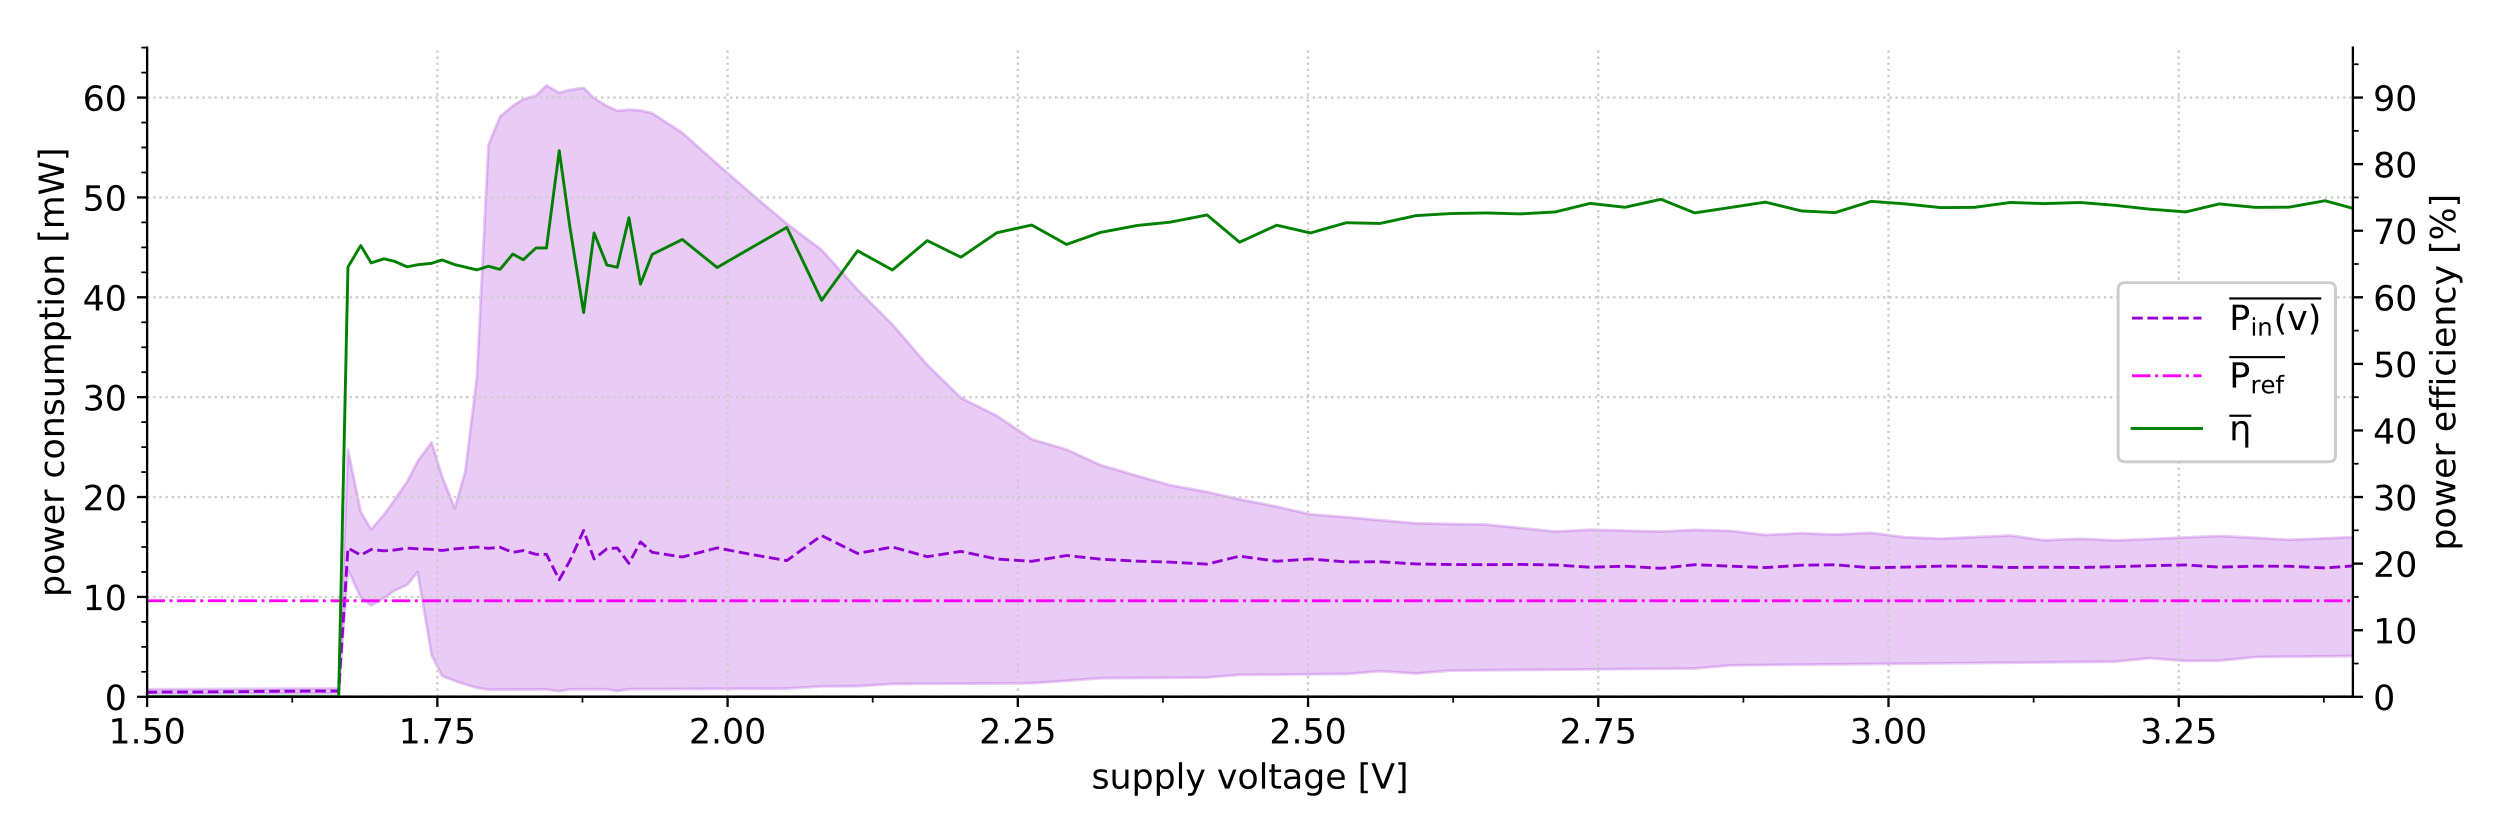 <?xml version="1.0" encoding="utf-8" standalone="no"?>
<!DOCTYPE svg PUBLIC "-//W3C//DTD SVG 1.1//EN"
  "http://www.w3.org/Graphics/SVG/1.1/DTD/svg11.dtd">
<!-- Created with matplotlib (https://matplotlib.org/) -->
<svg height="288pt" version="1.1" viewBox="0 0 864 288" width="864pt" xmlns="http://www.w3.org/2000/svg" xmlns:xlink="http://www.w3.org/1999/xlink">
 <defs>
  <style type="text/css">
*{stroke-linecap:butt;stroke-linejoin:round;}
  </style>
 </defs>
 <g id="figure_1">
  <g id="patch_1">
   <path d="M 0 288 
L 864 288 
L 864 0 
L 0 0 
z
" style="fill:#ffffff;"/>
  </g>
  <g id="axes_1">
   <g id="patch_2">
    <path d="M 50.844 240.812 
L 813.156 240.812 
L 813.156 16.46 
L 50.844 16.46 
z
" style="fill:#ffffff;"/>
   </g>
   <g id="PolyCollection_1">
    <defs>
     <path d="M 40.011 -49.728 
L 40.011 -48.206 
L 44.825 -48.213 
L 48.436 -48.22 
L 52.85 -48.226 
L 56.461 -48.233 
L 60.874 -48.24 
L 64.485 -47.716 
L 68.899 -48.254 
L 72.509 -48.261 
L 76.923 -48.268 
L 80.534 -48.275 
L 84.947 -48.282 
L 88.558 -48.289 
L 92.972 -48.295 
L 96.582 -48.302 
L 100.996 -48.309 
L 104.607 -48.316 
L 109.02 -48.323 
L 112.631 -48.33 
L 117.045 -48.337 
L 120.254 -91.074 
L 124.668 -81.482 
L 128.279 -78.742 
L 132.692 -81.299 
L 136.303 -83.847 
L 140.716 -85.866 
L 144.327 -90.256 
L 149.142 -61.643 
L 152.753 -54.453 
L 157.166 -52.669 
L 160.777 -51.474 
L 164.789 -50.266 
L 168.802 -49.666 
L 172.814 -49.68 
L 177.227 -49.693 
L 180.838 -49.707 
L 185.251 -49.721 
L 188.862 -49.735 
L 193.276 -49.11 
L 196.887 -49.762 
L 201.701 -49.776 
L 205.312 -49.79 
L 209.726 -49.804 
L 213.337 -49.162 
L 217.349 -49.831 
L 221.361 -49.845 
L 225.373 -49.859 
L 235.805 -49.894 
L 247.841 -49.935 
L 259.878 -49.976 
L 271.914 -50.018 
L 283.951 -50.777 
L 296.389 -50.832 
L 308.425 -51.623 
L 320.462 -51.685 
L 332.097 -51.747 
L 344.535 -51.809 
L 356.571 -51.871 
L 368.608 -52.724 
L 380.243 -53.597 
L 393.082 -53.683 
L 404.316 -53.763 
L 417.155 -53.849 
L 428.389 -54.771 
L 441.228 -54.871 
L 452.863 -54.96 
L 465.301 -55.057 
L 476.936 -56.03 
L 489.374 -55.243 
L 501.009 -56.238 
L 513.447 -56.345 
L 525.484 -56.448 
L 537.52 -56.552 
L 549.557 -56.655 
L 561.593 -56.759 
L 574.031 -56.866 
L 585.666 -56.966 
L 598.104 -58.06 
L 610.14 -58.174 
L 622.578 -58.295 
L 634.213 -58.402 
L 646.651 -58.522 
L 658.286 -58.629 
L 670.724 -58.75 
L 682.359 -58.857 
L 694.797 -58.978 
L 706.433 -59.085 
L 718.87 -59.206 
L 730.907 -59.316 
L 742.943 -60.545 
L 755.381 -59.551 
L 767.016 -59.661 
L 779.454 -60.921 
L 791.089 -61.042 
L 803.527 -61.17 
L 815.564 -61.294 
L 815.564 -102.44 
L 815.564 -102.44 
L 803.527 -101.954 
L 791.089 -101.453 
L 779.454 -102.126 
L 767.016 -102.748 
L 755.381 -102.254 
L 742.943 -101.733 
L 730.907 -101.225 
L 718.87 -101.809 
L 706.433 -101.274 
L 694.797 -102.917 
L 682.359 -102.361 
L 670.724 -101.84 
L 658.286 -102.323 
L 646.651 -103.855 
L 634.213 -103.265 
L 622.578 -103.724 
L 610.14 -103.124 
L 598.104 -104.522 
L 585.666 -104.881 
L 574.031 -104.29 
L 561.593 -104.615 
L 549.557 -104.939 
L 537.52 -104.308 
L 525.484 -105.53 
L 513.447 -106.706 
L 501.009 -106.917 
L 489.374 -107.152 
L 476.936 -108.204 
L 465.301 -109.261 
L 452.863 -110.231 
L 441.228 -112.912 
L 428.389 -115.432 
L 417.155 -117.979 
L 404.316 -120.33 
L 393.082 -123.529 
L 380.243 -127.299 
L 368.608 -132.628 
L 356.571 -136.193 
L 344.535 -144.256 
L 332.097 -150.507 
L 320.462 -161.89 
L 308.425 -175.831 
L 296.389 -187.881 
L 283.951 -201.618 
L 271.914 -210.716 
L 259.878 -220.881 
L 247.841 -231.36 
L 235.805 -242.122 
L 225.373 -248.887 
L 221.361 -249.836 
L 217.349 -250.109 
L 213.337 -249.705 
L 209.726 -251.366 
L 205.312 -254.085 
L 201.701 -257.63 
L 196.887 -256.926 
L 193.276 -255.915 
L 188.862 -258.496 
L 185.251 -254.931 
L 180.838 -253.685 
L 177.227 -251.414 
L 172.814 -247.686 
L 168.802 -237.904 
L 164.789 -157.41 
L 160.777 -124.952 
L 157.166 -112.374 
L 152.753 -123.467 
L 149.142 -135.123 
L 144.327 -128.538 
L 140.716 -121.569 
L 136.303 -115.184 
L 132.692 -110.12 
L 128.279 -105.039 
L 124.668 -111.125 
L 120.254 -132.649 
L 117.045 -50.059 
L 112.631 -50.042 
L 109.02 -50.025 
L 104.607 -50.007 
L 100.996 -49.99 
L 96.582 -49.973 
L 92.972 -49.956 
L 88.558 -49.938 
L 84.947 -49.921 
L 80.534 -49.904 
L 76.923 -49.887 
L 72.509 -49.869 
L 68.899 -49.852 
L 64.485 -49.835 
L 60.874 -49.818 
L 56.461 -49.8 
L 52.85 -49.783 
L 48.436 -49.766 
L 44.825 -49.749 
L 40.011 -49.728 
z
" id="mdd82a8163e" style="stroke:#9400d3;stroke-opacity:0.2;"/>
    </defs>
    <g clip-path="url(#pecfce097a6)">
     <use style="fill:#9400d3;fill-opacity:0.2;stroke:#9400d3;stroke-opacity:0.2;" x="0" xlink:href="#mdd82a8163e" y="288"/>
    </g>
   </g>
   <g id="matplotlib.axis_1">
    <g id="xtick_1">
     <g id="line2d_1">
      <path clip-path="url(#pecfce097a6)" d="M 50.844 240.812 
L 50.844 16.46 
" style="fill:none;stroke:#cccccc;stroke-dasharray:0.8,1.32;stroke-dashoffset:0;stroke-width:0.8;"/>
     </g>
     <g id="line2d_2">
      <defs>
       <path d="M 0 0 
L 0 3.5 
" id="mc15820442b" style="stroke:#000000;stroke-width:0.8;"/>
      </defs>
      <g>
       <use style="stroke:#000000;stroke-width:0.8;" x="50.844" xlink:href="#mc15820442b" y="240.812"/>
      </g>
     </g>
     <g id="text_1">
      <!-- 1.50 -->
      <defs>
       <path d="M 12.406 8.297 
L 28.516 8.297 
L 28.516 63.922 
L 10.984 60.406 
L 10.984 69.391 
L 28.422 72.906 
L 38.281 72.906 
L 38.281 8.297 
L 54.391 8.297 
L 54.391 0 
L 12.406 0 
z
" id="DejaVuSans-49"/>
       <path d="M 10.688 12.406 
L 21 12.406 
L 21 0 
L 10.688 0 
z
" id="DejaVuSans-46"/>
       <path d="M 10.797 72.906 
L 49.516 72.906 
L 49.516 64.594 
L 19.828 64.594 
L 19.828 46.734 
Q 21.969 47.469 24.109 47.828 
Q 26.266 48.188 28.422 48.188 
Q 40.625 48.188 47.75 41.5 
Q 54.891 34.812 54.891 23.391 
Q 54.891 11.625 47.562 5.094 
Q 40.234 -1.422 26.906 -1.422 
Q 22.312 -1.422 17.547 -0.641 
Q 12.797 0.141 7.719 1.703 
L 7.719 11.625 
Q 12.109 9.234 16.797 8.062 
Q 21.484 6.891 26.703 6.891 
Q 35.156 6.891 40.078 11.328 
Q 45.016 15.766 45.016 23.391 
Q 45.016 31 40.078 35.438 
Q 35.156 39.891 26.703 39.891 
Q 22.75 39.891 18.812 39.016 
Q 14.891 38.141 10.797 36.281 
z
" id="DejaVuSans-53"/>
       <path d="M 31.781 66.406 
Q 24.172 66.406 20.328 58.906 
Q 16.5 51.422 16.5 36.375 
Q 16.5 21.391 20.328 13.891 
Q 24.172 6.391 31.781 6.391 
Q 39.453 6.391 43.281 13.891 
Q 47.125 21.391 47.125 36.375 
Q 47.125 51.422 43.281 58.906 
Q 39.453 66.406 31.781 66.406 
z
M 31.781 74.219 
Q 44.047 74.219 50.516 64.516 
Q 56.984 54.828 56.984 36.375 
Q 56.984 17.969 50.516 8.266 
Q 44.047 -1.422 31.781 -1.422 
Q 19.531 -1.422 13.062 8.266 
Q 6.594 17.969 6.594 36.375 
Q 6.594 54.828 13.062 64.516 
Q 19.531 74.219 31.781 74.219 
z
" id="DejaVuSans-48"/>
      </defs>
      <g transform="translate(37.484 256.931)scale(0.12 -0.12)">
       <use xlink:href="#DejaVuSans-49"/>
       <use x="63.623" xlink:href="#DejaVuSans-46"/>
       <use x="95.41" xlink:href="#DejaVuSans-53"/>
       <use x="159.033" xlink:href="#DejaVuSans-48"/>
      </g>
     </g>
    </g>
    <g id="xtick_2">
     <g id="line2d_3">
      <path clip-path="url(#pecfce097a6)" d="M 151.148 240.812 
L 151.148 16.46 
" style="fill:none;stroke:#cccccc;stroke-dasharray:0.8,1.32;stroke-dashoffset:0;stroke-width:0.8;"/>
     </g>
     <g id="line2d_4">
      <g>
       <use style="stroke:#000000;stroke-width:0.8;" x="151.148" xlink:href="#mc15820442b" y="240.812"/>
      </g>
     </g>
     <g id="text_2">
      <!-- 1.75 -->
      <defs>
       <path d="M 8.203 72.906 
L 55.078 72.906 
L 55.078 68.703 
L 28.609 0 
L 18.312 0 
L 43.219 64.594 
L 8.203 64.594 
z
" id="DejaVuSans-55"/>
      </defs>
      <g transform="translate(137.789 256.931)scale(0.12 -0.12)">
       <use xlink:href="#DejaVuSans-49"/>
       <use x="63.623" xlink:href="#DejaVuSans-46"/>
       <use x="95.41" xlink:href="#DejaVuSans-55"/>
       <use x="159.033" xlink:href="#DejaVuSans-53"/>
      </g>
     </g>
    </g>
    <g id="xtick_3">
     <g id="line2d_5">
      <path clip-path="url(#pecfce097a6)" d="M 251.452 240.812 
L 251.452 16.46 
" style="fill:none;stroke:#cccccc;stroke-dasharray:0.8,1.32;stroke-dashoffset:0;stroke-width:0.8;"/>
     </g>
     <g id="line2d_6">
      <g>
       <use style="stroke:#000000;stroke-width:0.8;" x="251.452" xlink:href="#mc15820442b" y="240.812"/>
      </g>
     </g>
     <g id="text_3">
      <!-- 2.00 -->
      <defs>
       <path d="M 19.188 8.297 
L 53.609 8.297 
L 53.609 0 
L 7.328 0 
L 7.328 8.297 
Q 12.938 14.109 22.625 23.891 
Q 32.328 33.688 34.812 36.531 
Q 39.547 41.844 41.422 45.531 
Q 43.312 49.219 43.312 52.781 
Q 43.312 58.594 39.234 62.25 
Q 35.156 65.922 28.609 65.922 
Q 23.969 65.922 18.812 64.312 
Q 13.672 62.703 7.812 59.422 
L 7.812 69.391 
Q 13.766 71.781 18.938 73 
Q 24.125 74.219 28.422 74.219 
Q 39.75 74.219 46.484 68.547 
Q 53.219 62.891 53.219 53.422 
Q 53.219 48.922 51.531 44.891 
Q 49.859 40.875 45.406 35.406 
Q 44.188 33.984 37.641 27.219 
Q 31.109 20.453 19.188 8.297 
z
" id="DejaVuSans-50"/>
      </defs>
      <g transform="translate(238.093 256.931)scale(0.12 -0.12)">
       <use xlink:href="#DejaVuSans-50"/>
       <use x="63.623" xlink:href="#DejaVuSans-46"/>
       <use x="95.41" xlink:href="#DejaVuSans-48"/>
       <use x="159.033" xlink:href="#DejaVuSans-48"/>
      </g>
     </g>
    </g>
    <g id="xtick_4">
     <g id="line2d_7">
      <path clip-path="url(#pecfce097a6)" d="M 351.757 240.812 
L 351.757 16.46 
" style="fill:none;stroke:#cccccc;stroke-dasharray:0.8,1.32;stroke-dashoffset:0;stroke-width:0.8;"/>
     </g>
     <g id="line2d_8">
      <g>
       <use style="stroke:#000000;stroke-width:0.8;" x="351.757" xlink:href="#mc15820442b" y="240.812"/>
      </g>
     </g>
     <g id="text_4">
      <!-- 2.25 -->
      <g transform="translate(338.397 256.931)scale(0.12 -0.12)">
       <use xlink:href="#DejaVuSans-50"/>
       <use x="63.623" xlink:href="#DejaVuSans-46"/>
       <use x="95.41" xlink:href="#DejaVuSans-50"/>
       <use x="159.033" xlink:href="#DejaVuSans-53"/>
      </g>
     </g>
    </g>
    <g id="xtick_5">
     <g id="line2d_9">
      <path clip-path="url(#pecfce097a6)" d="M 452.061 240.812 
L 452.061 16.46 
" style="fill:none;stroke:#cccccc;stroke-dasharray:0.8,1.32;stroke-dashoffset:0;stroke-width:0.8;"/>
     </g>
     <g id="line2d_10">
      <g>
       <use style="stroke:#000000;stroke-width:0.8;" x="452.061" xlink:href="#mc15820442b" y="240.812"/>
      </g>
     </g>
     <g id="text_5">
      <!-- 2.50 -->
      <g transform="translate(438.701 256.931)scale(0.12 -0.12)">
       <use xlink:href="#DejaVuSans-50"/>
       <use x="63.623" xlink:href="#DejaVuSans-46"/>
       <use x="95.41" xlink:href="#DejaVuSans-53"/>
       <use x="159.033" xlink:href="#DejaVuSans-48"/>
      </g>
     </g>
    </g>
    <g id="xtick_6">
     <g id="line2d_11">
      <path clip-path="url(#pecfce097a6)" d="M 552.365 240.812 
L 552.365 16.46 
" style="fill:none;stroke:#cccccc;stroke-dasharray:0.8,1.32;stroke-dashoffset:0;stroke-width:0.8;"/>
     </g>
     <g id="line2d_12">
      <g>
       <use style="stroke:#000000;stroke-width:0.8;" x="552.365" xlink:href="#mc15820442b" y="240.812"/>
      </g>
     </g>
     <g id="text_6">
      <!-- 2.75 -->
      <g transform="translate(539.006 256.931)scale(0.12 -0.12)">
       <use xlink:href="#DejaVuSans-50"/>
       <use x="63.623" xlink:href="#DejaVuSans-46"/>
       <use x="95.41" xlink:href="#DejaVuSans-55"/>
       <use x="159.033" xlink:href="#DejaVuSans-53"/>
      </g>
     </g>
    </g>
    <g id="xtick_7">
     <g id="line2d_13">
      <path clip-path="url(#pecfce097a6)" d="M 652.669 240.812 
L 652.669 16.46 
" style="fill:none;stroke:#cccccc;stroke-dasharray:0.8,1.32;stroke-dashoffset:0;stroke-width:0.8;"/>
     </g>
     <g id="line2d_14">
      <g>
       <use style="stroke:#000000;stroke-width:0.8;" x="652.669" xlink:href="#mc15820442b" y="240.812"/>
      </g>
     </g>
     <g id="text_7">
      <!-- 3.00 -->
      <defs>
       <path d="M 40.578 39.312 
Q 47.656 37.797 51.625 33 
Q 55.609 28.219 55.609 21.188 
Q 55.609 10.406 48.188 4.484 
Q 40.766 -1.422 27.094 -1.422 
Q 22.516 -1.422 17.656 -0.516 
Q 12.797 0.391 7.625 2.203 
L 7.625 11.719 
Q 11.719 9.328 16.594 8.109 
Q 21.484 6.891 26.812 6.891 
Q 36.078 6.891 40.938 10.547 
Q 45.797 14.203 45.797 21.188 
Q 45.797 27.641 41.281 31.266 
Q 36.766 34.906 28.719 34.906 
L 20.219 34.906 
L 20.219 43.016 
L 29.109 43.016 
Q 36.375 43.016 40.234 45.922 
Q 44.094 48.828 44.094 54.297 
Q 44.094 59.906 40.109 62.906 
Q 36.141 65.922 28.719 65.922 
Q 24.656 65.922 20.016 65.031 
Q 15.375 64.156 9.812 62.312 
L 9.812 71.094 
Q 15.438 72.656 20.344 73.438 
Q 25.25 74.219 29.594 74.219 
Q 40.828 74.219 47.359 69.109 
Q 53.906 64.016 53.906 55.328 
Q 53.906 49.266 50.438 45.094 
Q 46.969 40.922 40.578 39.312 
z
" id="DejaVuSans-51"/>
      </defs>
      <g transform="translate(639.31 256.931)scale(0.12 -0.12)">
       <use xlink:href="#DejaVuSans-51"/>
       <use x="63.623" xlink:href="#DejaVuSans-46"/>
       <use x="95.41" xlink:href="#DejaVuSans-48"/>
       <use x="159.033" xlink:href="#DejaVuSans-48"/>
      </g>
     </g>
    </g>
    <g id="xtick_8">
     <g id="line2d_15">
      <path clip-path="url(#pecfce097a6)" d="M 752.974 240.812 
L 752.974 16.46 
" style="fill:none;stroke:#cccccc;stroke-dasharray:0.8,1.32;stroke-dashoffset:0;stroke-width:0.8;"/>
     </g>
     <g id="line2d_16">
      <g>
       <use style="stroke:#000000;stroke-width:0.8;" x="752.974" xlink:href="#mc15820442b" y="240.812"/>
      </g>
     </g>
     <g id="text_8">
      <!-- 3.25 -->
      <g transform="translate(739.614 256.931)scale(0.12 -0.12)">
       <use xlink:href="#DejaVuSans-51"/>
       <use x="63.623" xlink:href="#DejaVuSans-46"/>
       <use x="95.41" xlink:href="#DejaVuSans-50"/>
       <use x="159.033" xlink:href="#DejaVuSans-53"/>
      </g>
     </g>
    </g>
    <g id="xtick_9">
     <g id="line2d_17">
      <defs>
       <path d="M 0 0 
L 0 2 
" id="m87c190b9ab" style="stroke:#000000;stroke-width:0.6;"/>
      </defs>
      <g>
       <use style="stroke:#000000;stroke-width:0.6;" x="100.996" xlink:href="#m87c190b9ab" y="240.812"/>
      </g>
     </g>
    </g>
    <g id="xtick_10">
     <g id="line2d_18">
      <g>
       <use style="stroke:#000000;stroke-width:0.6;" x="201.3" xlink:href="#m87c190b9ab" y="240.812"/>
      </g>
     </g>
    </g>
    <g id="xtick_11">
     <g id="line2d_19">
      <g>
       <use style="stroke:#000000;stroke-width:0.6;" x="301.604" xlink:href="#m87c190b9ab" y="240.812"/>
      </g>
     </g>
    </g>
    <g id="xtick_12">
     <g id="line2d_20">
      <g>
       <use style="stroke:#000000;stroke-width:0.6;" x="401.909" xlink:href="#m87c190b9ab" y="240.812"/>
      </g>
     </g>
    </g>
    <g id="xtick_13">
     <g id="line2d_21">
      <g>
       <use style="stroke:#000000;stroke-width:0.6;" x="502.213" xlink:href="#m87c190b9ab" y="240.812"/>
      </g>
     </g>
    </g>
    <g id="xtick_14">
     <g id="line2d_22">
      <g>
       <use style="stroke:#000000;stroke-width:0.6;" x="602.517" xlink:href="#m87c190b9ab" y="240.812"/>
      </g>
     </g>
    </g>
    <g id="xtick_15">
     <g id="line2d_23">
      <g>
       <use style="stroke:#000000;stroke-width:0.6;" x="702.822" xlink:href="#m87c190b9ab" y="240.812"/>
      </g>
     </g>
    </g>
    <g id="xtick_16">
     <g id="line2d_24">
      <g>
       <use style="stroke:#000000;stroke-width:0.6;" x="803.126" xlink:href="#m87c190b9ab" y="240.812"/>
      </g>
     </g>
    </g>
    <g id="text_9">
     <!-- supply voltage [V] -->
     <defs>
      <path d="M 44.281 53.078 
L 44.281 44.578 
Q 40.484 46.531 36.375 47.5 
Q 32.281 48.484 27.875 48.484 
Q 21.188 48.484 17.844 46.438 
Q 14.5 44.391 14.5 40.281 
Q 14.5 37.156 16.891 35.375 
Q 19.281 33.594 26.516 31.984 
L 29.594 31.297 
Q 39.156 29.25 43.188 25.516 
Q 47.219 21.781 47.219 15.094 
Q 47.219 7.469 41.188 3.016 
Q 35.156 -1.422 24.609 -1.422 
Q 20.219 -1.422 15.453 -0.562 
Q 10.688 0.297 5.422 2 
L 5.422 11.281 
Q 10.406 8.688 15.234 7.391 
Q 20.062 6.109 24.812 6.109 
Q 31.156 6.109 34.562 8.281 
Q 37.984 10.453 37.984 14.406 
Q 37.984 18.062 35.516 20.016 
Q 33.062 21.969 24.703 23.781 
L 21.578 24.516 
Q 13.234 26.266 9.516 29.906 
Q 5.812 33.547 5.812 39.891 
Q 5.812 47.609 11.281 51.797 
Q 16.75 56 26.812 56 
Q 31.781 56 36.172 55.266 
Q 40.578 54.547 44.281 53.078 
z
" id="DejaVuSans-115"/>
      <path d="M 8.5 21.578 
L 8.5 54.688 
L 17.484 54.688 
L 17.484 21.922 
Q 17.484 14.156 20.5 10.266 
Q 23.531 6.391 29.594 6.391 
Q 36.859 6.391 41.078 11.031 
Q 45.312 15.672 45.312 23.688 
L 45.312 54.688 
L 54.297 54.688 
L 54.297 0 
L 45.312 0 
L 45.312 8.406 
Q 42.047 3.422 37.719 1 
Q 33.406 -1.422 27.688 -1.422 
Q 18.266 -1.422 13.375 4.438 
Q 8.5 10.297 8.5 21.578 
z
M 31.109 56 
z
" id="DejaVuSans-117"/>
      <path d="M 18.109 8.203 
L 18.109 -20.797 
L 9.078 -20.797 
L 9.078 54.688 
L 18.109 54.688 
L 18.109 46.391 
Q 20.953 51.266 25.266 53.625 
Q 29.594 56 35.594 56 
Q 45.562 56 51.781 48.094 
Q 58.016 40.188 58.016 27.297 
Q 58.016 14.406 51.781 6.484 
Q 45.562 -1.422 35.594 -1.422 
Q 29.594 -1.422 25.266 0.953 
Q 20.953 3.328 18.109 8.203 
z
M 48.688 27.297 
Q 48.688 37.203 44.609 42.844 
Q 40.531 48.484 33.406 48.484 
Q 26.266 48.484 22.188 42.844 
Q 18.109 37.203 18.109 27.297 
Q 18.109 17.391 22.188 11.75 
Q 26.266 6.109 33.406 6.109 
Q 40.531 6.109 44.609 11.75 
Q 48.688 17.391 48.688 27.297 
z
" id="DejaVuSans-112"/>
      <path d="M 9.422 75.984 
L 18.406 75.984 
L 18.406 0 
L 9.422 0 
z
" id="DejaVuSans-108"/>
      <path d="M 32.172 -5.078 
Q 28.375 -14.844 24.75 -17.812 
Q 21.141 -20.797 15.094 -20.797 
L 7.906 -20.797 
L 7.906 -13.281 
L 13.188 -13.281 
Q 16.891 -13.281 18.938 -11.516 
Q 21 -9.766 23.484 -3.219 
L 25.094 0.875 
L 2.984 54.688 
L 12.5 54.688 
L 29.594 11.922 
L 46.688 54.688 
L 56.203 54.688 
z
" id="DejaVuSans-121"/>
      <path id="DejaVuSans-32"/>
      <path d="M 2.984 54.688 
L 12.5 54.688 
L 29.594 8.797 
L 46.688 54.688 
L 56.203 54.688 
L 35.688 0 
L 23.484 0 
z
" id="DejaVuSans-118"/>
      <path d="M 30.609 48.391 
Q 23.391 48.391 19.188 42.75 
Q 14.984 37.109 14.984 27.297 
Q 14.984 17.484 19.156 11.844 
Q 23.344 6.203 30.609 6.203 
Q 37.797 6.203 41.984 11.859 
Q 46.188 17.531 46.188 27.297 
Q 46.188 37.016 41.984 42.703 
Q 37.797 48.391 30.609 48.391 
z
M 30.609 56 
Q 42.328 56 49.016 48.375 
Q 55.719 40.766 55.719 27.297 
Q 55.719 13.875 49.016 6.219 
Q 42.328 -1.422 30.609 -1.422 
Q 18.844 -1.422 12.172 6.219 
Q 5.516 13.875 5.516 27.297 
Q 5.516 40.766 12.172 48.375 
Q 18.844 56 30.609 56 
z
" id="DejaVuSans-111"/>
      <path d="M 18.312 70.219 
L 18.312 54.688 
L 36.812 54.688 
L 36.812 47.703 
L 18.312 47.703 
L 18.312 18.016 
Q 18.312 11.328 20.141 9.422 
Q 21.969 7.516 27.594 7.516 
L 36.812 7.516 
L 36.812 0 
L 27.594 0 
Q 17.188 0 13.234 3.875 
Q 9.281 7.766 9.281 18.016 
L 9.281 47.703 
L 2.688 47.703 
L 2.688 54.688 
L 9.281 54.688 
L 9.281 70.219 
z
" id="DejaVuSans-116"/>
      <path d="M 34.281 27.484 
Q 23.391 27.484 19.188 25 
Q 14.984 22.516 14.984 16.5 
Q 14.984 11.719 18.141 8.906 
Q 21.297 6.109 26.703 6.109 
Q 34.188 6.109 38.703 11.406 
Q 43.219 16.703 43.219 25.484 
L 43.219 27.484 
z
M 52.203 31.203 
L 52.203 0 
L 43.219 0 
L 43.219 8.297 
Q 40.141 3.328 35.547 0.953 
Q 30.953 -1.422 24.312 -1.422 
Q 15.922 -1.422 10.953 3.297 
Q 6 8.016 6 15.922 
Q 6 25.141 12.172 29.828 
Q 18.359 34.516 30.609 34.516 
L 43.219 34.516 
L 43.219 35.406 
Q 43.219 41.609 39.141 45 
Q 35.062 48.391 27.688 48.391 
Q 23 48.391 18.547 47.266 
Q 14.109 46.141 10.016 43.891 
L 10.016 52.203 
Q 14.938 54.109 19.578 55.047 
Q 24.219 56 28.609 56 
Q 40.484 56 46.344 49.844 
Q 52.203 43.703 52.203 31.203 
z
" id="DejaVuSans-97"/>
      <path d="M 45.406 27.984 
Q 45.406 37.75 41.375 43.109 
Q 37.359 48.484 30.078 48.484 
Q 22.859 48.484 18.828 43.109 
Q 14.797 37.75 14.797 27.984 
Q 14.797 18.266 18.828 12.891 
Q 22.859 7.516 30.078 7.516 
Q 37.359 7.516 41.375 12.891 
Q 45.406 18.266 45.406 27.984 
z
M 54.391 6.781 
Q 54.391 -7.172 48.188 -13.984 
Q 42 -20.797 29.203 -20.797 
Q 24.469 -20.797 20.266 -20.094 
Q 16.062 -19.391 12.109 -17.922 
L 12.109 -9.188 
Q 16.062 -11.328 19.922 -12.344 
Q 23.781 -13.375 27.781 -13.375 
Q 36.625 -13.375 41.016 -8.766 
Q 45.406 -4.156 45.406 5.172 
L 45.406 9.625 
Q 42.625 4.781 38.281 2.391 
Q 33.938 0 27.875 0 
Q 17.828 0 11.672 7.656 
Q 5.516 15.328 5.516 27.984 
Q 5.516 40.672 11.672 48.328 
Q 17.828 56 27.875 56 
Q 33.938 56 38.281 53.609 
Q 42.625 51.219 45.406 46.391 
L 45.406 54.688 
L 54.391 54.688 
z
" id="DejaVuSans-103"/>
      <path d="M 56.203 29.594 
L 56.203 25.203 
L 14.891 25.203 
Q 15.484 15.922 20.484 11.062 
Q 25.484 6.203 34.422 6.203 
Q 39.594 6.203 44.453 7.469 
Q 49.312 8.734 54.109 11.281 
L 54.109 2.781 
Q 49.266 0.734 44.188 -0.344 
Q 39.109 -1.422 33.891 -1.422 
Q 20.797 -1.422 13.156 6.188 
Q 5.516 13.812 5.516 26.812 
Q 5.516 40.234 12.766 48.109 
Q 20.016 56 32.328 56 
Q 43.359 56 49.781 48.891 
Q 56.203 41.797 56.203 29.594 
z
M 47.219 32.234 
Q 47.125 39.594 43.094 43.984 
Q 39.062 48.391 32.422 48.391 
Q 24.906 48.391 20.391 44.141 
Q 15.875 39.891 15.188 32.172 
z
" id="DejaVuSans-101"/>
      <path d="M 8.594 75.984 
L 29.297 75.984 
L 29.297 69 
L 17.578 69 
L 17.578 -6.203 
L 29.297 -6.203 
L 29.297 -13.188 
L 8.594 -13.188 
z
" id="DejaVuSans-91"/>
      <path d="M 28.609 0 
L 0.781 72.906 
L 11.078 72.906 
L 34.188 11.531 
L 57.328 72.906 
L 67.578 72.906 
L 39.797 0 
z
" id="DejaVuSans-86"/>
      <path d="M 30.422 75.984 
L 30.422 -13.188 
L 9.719 -13.188 
L 9.719 -6.203 
L 21.391 -6.203 
L 21.391 69 
L 9.719 69 
L 9.719 75.984 
z
" id="DejaVuSans-93"/>
     </defs>
     <g transform="translate(377.216 272.544)scale(0.12 -0.12)">
      <use xlink:href="#DejaVuSans-115"/>
      <use x="52.1" xlink:href="#DejaVuSans-117"/>
      <use x="115.479" xlink:href="#DejaVuSans-112"/>
      <use x="178.955" xlink:href="#DejaVuSans-112"/>
      <use x="242.432" xlink:href="#DejaVuSans-108"/>
      <use x="270.215" xlink:href="#DejaVuSans-121"/>
      <use x="329.395" xlink:href="#DejaVuSans-32"/>
      <use x="361.182" xlink:href="#DejaVuSans-118"/>
      <use x="420.361" xlink:href="#DejaVuSans-111"/>
      <use x="481.543" xlink:href="#DejaVuSans-108"/>
      <use x="509.326" xlink:href="#DejaVuSans-116"/>
      <use x="548.535" xlink:href="#DejaVuSans-97"/>
      <use x="609.814" xlink:href="#DejaVuSans-103"/>
      <use x="673.291" xlink:href="#DejaVuSans-101"/>
      <use x="734.814" xlink:href="#DejaVuSans-32"/>
      <use x="766.602" xlink:href="#DejaVuSans-91"/>
      <use x="805.615" xlink:href="#DejaVuSans-86"/>
      <use x="874.023" xlink:href="#DejaVuSans-93"/>
     </g>
    </g>
   </g>
   <g id="matplotlib.axis_2">
    <g id="ytick_1">
     <g id="line2d_25">
      <path clip-path="url(#pecfce097a6)" d="M 50.844 240.812 
L 813.156 240.812 
" style="fill:none;stroke:#cccccc;stroke-dasharray:0.8,1.32;stroke-dashoffset:0;stroke-width:0.8;"/>
     </g>
     <g id="line2d_26">
      <defs>
       <path d="M 0 0 
L -3.5 0 
" id="m401596c146" style="stroke:#000000;stroke-width:0.8;"/>
      </defs>
      <g>
       <use style="stroke:#000000;stroke-width:0.8;" x="50.844" xlink:href="#m401596c146" y="240.812"/>
      </g>
     </g>
     <g id="text_10">
      <!-- 0 -->
      <g transform="translate(36.209 245.372)scale(0.12 -0.12)">
       <use xlink:href="#DejaVuSans-48"/>
      </g>
     </g>
    </g>
    <g id="ytick_2">
     <g id="line2d_27">
      <path clip-path="url(#pecfce097a6)" d="M 50.844 206.297 
L 813.156 206.297 
" style="fill:none;stroke:#cccccc;stroke-dasharray:0.8,1.32;stroke-dashoffset:0;stroke-width:0.8;"/>
     </g>
     <g id="line2d_28">
      <g>
       <use style="stroke:#000000;stroke-width:0.8;" x="50.844" xlink:href="#m401596c146" y="206.297"/>
      </g>
     </g>
     <g id="text_11">
      <!-- 10 -->
      <g transform="translate(28.574 210.856)scale(0.12 -0.12)">
       <use xlink:href="#DejaVuSans-49"/>
       <use x="63.623" xlink:href="#DejaVuSans-48"/>
      </g>
     </g>
    </g>
    <g id="ytick_3">
     <g id="line2d_29">
      <path clip-path="url(#pecfce097a6)" d="M 50.844 171.781 
L 813.156 171.781 
" style="fill:none;stroke:#cccccc;stroke-dasharray:0.8,1.32;stroke-dashoffset:0;stroke-width:0.8;"/>
     </g>
     <g id="line2d_30">
      <g>
       <use style="stroke:#000000;stroke-width:0.8;" x="50.844" xlink:href="#m401596c146" y="171.781"/>
      </g>
     </g>
     <g id="text_12">
      <!-- 20 -->
      <g transform="translate(28.574 176.34)scale(0.12 -0.12)">
       <use xlink:href="#DejaVuSans-50"/>
       <use x="63.623" xlink:href="#DejaVuSans-48"/>
      </g>
     </g>
    </g>
    <g id="ytick_4">
     <g id="line2d_31">
      <path clip-path="url(#pecfce097a6)" d="M 50.844 137.265 
L 813.156 137.265 
" style="fill:none;stroke:#cccccc;stroke-dasharray:0.8,1.32;stroke-dashoffset:0;stroke-width:0.8;"/>
     </g>
     <g id="line2d_32">
      <g>
       <use style="stroke:#000000;stroke-width:0.8;" x="50.844" xlink:href="#m401596c146" y="137.265"/>
      </g>
     </g>
     <g id="text_13">
      <!-- 30 -->
      <g transform="translate(28.574 141.824)scale(0.12 -0.12)">
       <use xlink:href="#DejaVuSans-51"/>
       <use x="63.623" xlink:href="#DejaVuSans-48"/>
      </g>
     </g>
    </g>
    <g id="ytick_5">
     <g id="line2d_33">
      <path clip-path="url(#pecfce097a6)" d="M 50.844 102.749 
L 813.156 102.749 
" style="fill:none;stroke:#cccccc;stroke-dasharray:0.8,1.32;stroke-dashoffset:0;stroke-width:0.8;"/>
     </g>
     <g id="line2d_34">
      <g>
       <use style="stroke:#000000;stroke-width:0.8;" x="50.844" xlink:href="#m401596c146" y="102.749"/>
      </g>
     </g>
     <g id="text_14">
      <!-- 40 -->
      <defs>
       <path d="M 37.797 64.312 
L 12.891 25.391 
L 37.797 25.391 
z
M 35.203 72.906 
L 47.609 72.906 
L 47.609 25.391 
L 58.016 25.391 
L 58.016 17.188 
L 47.609 17.188 
L 47.609 0 
L 37.797 0 
L 37.797 17.188 
L 4.891 17.188 
L 4.891 26.703 
z
" id="DejaVuSans-52"/>
      </defs>
      <g transform="translate(28.574 107.308)scale(0.12 -0.12)">
       <use xlink:href="#DejaVuSans-52"/>
       <use x="63.623" xlink:href="#DejaVuSans-48"/>
      </g>
     </g>
    </g>
    <g id="ytick_6">
     <g id="line2d_35">
      <path clip-path="url(#pecfce097a6)" d="M 50.844 68.234 
L 813.156 68.234 
" style="fill:none;stroke:#cccccc;stroke-dasharray:0.8,1.32;stroke-dashoffset:0;stroke-width:0.8;"/>
     </g>
     <g id="line2d_36">
      <g>
       <use style="stroke:#000000;stroke-width:0.8;" x="50.844" xlink:href="#m401596c146" y="68.234"/>
      </g>
     </g>
     <g id="text_15">
      <!-- 50 -->
      <g transform="translate(28.574 72.793)scale(0.12 -0.12)">
       <use xlink:href="#DejaVuSans-53"/>
       <use x="63.623" xlink:href="#DejaVuSans-48"/>
      </g>
     </g>
    </g>
    <g id="ytick_7">
     <g id="line2d_37">
      <path clip-path="url(#pecfce097a6)" d="M 50.844 33.718 
L 813.156 33.718 
" style="fill:none;stroke:#cccccc;stroke-dasharray:0.8,1.32;stroke-dashoffset:0;stroke-width:0.8;"/>
     </g>
     <g id="line2d_38">
      <g>
       <use style="stroke:#000000;stroke-width:0.8;" x="50.844" xlink:href="#m401596c146" y="33.718"/>
      </g>
     </g>
     <g id="text_16">
      <!-- 60 -->
      <defs>
       <path d="M 33.016 40.375 
Q 26.375 40.375 22.484 35.828 
Q 18.609 31.297 18.609 23.391 
Q 18.609 15.531 22.484 10.953 
Q 26.375 6.391 33.016 6.391 
Q 39.656 6.391 43.531 10.953 
Q 47.406 15.531 47.406 23.391 
Q 47.406 31.297 43.531 35.828 
Q 39.656 40.375 33.016 40.375 
z
M 52.594 71.297 
L 52.594 62.312 
Q 48.875 64.062 45.094 64.984 
Q 41.312 65.922 37.594 65.922 
Q 27.828 65.922 22.672 59.328 
Q 17.531 52.734 16.797 39.406 
Q 19.672 43.656 24.016 45.922 
Q 28.375 48.188 33.594 48.188 
Q 44.578 48.188 50.953 41.516 
Q 57.328 34.859 57.328 23.391 
Q 57.328 12.156 50.688 5.359 
Q 44.047 -1.422 33.016 -1.422 
Q 20.359 -1.422 13.672 8.266 
Q 6.984 17.969 6.984 36.375 
Q 6.984 53.656 15.188 63.938 
Q 23.391 74.219 37.203 74.219 
Q 40.922 74.219 44.703 73.484 
Q 48.484 72.75 52.594 71.297 
z
" id="DejaVuSans-54"/>
      </defs>
      <g transform="translate(28.574 38.277)scale(0.12 -0.12)">
       <use xlink:href="#DejaVuSans-54"/>
       <use x="63.623" xlink:href="#DejaVuSans-48"/>
      </g>
     </g>
    </g>
    <g id="ytick_8">
     <g id="line2d_39">
      <defs>
       <path d="M 0 0 
L -2 0 
" id="ma21e6a757a" style="stroke:#000000;stroke-width:0.6;"/>
      </defs>
      <g>
       <use style="stroke:#000000;stroke-width:0.6;" x="50.844" xlink:href="#ma21e6a757a" y="232.184"/>
      </g>
     </g>
    </g>
    <g id="ytick_9">
     <g id="line2d_40">
      <g>
       <use style="stroke:#000000;stroke-width:0.6;" x="50.844" xlink:href="#ma21e6a757a" y="223.555"/>
      </g>
     </g>
    </g>
    <g id="ytick_10">
     <g id="line2d_41">
      <g>
       <use style="stroke:#000000;stroke-width:0.6;" x="50.844" xlink:href="#ma21e6a757a" y="214.926"/>
      </g>
     </g>
    </g>
    <g id="ytick_11">
     <g id="line2d_42">
      <g>
       <use style="stroke:#000000;stroke-width:0.6;" x="50.844" xlink:href="#ma21e6a757a" y="197.668"/>
      </g>
     </g>
    </g>
    <g id="ytick_12">
     <g id="line2d_43">
      <g>
       <use style="stroke:#000000;stroke-width:0.6;" x="50.844" xlink:href="#ma21e6a757a" y="189.039"/>
      </g>
     </g>
    </g>
    <g id="ytick_13">
     <g id="line2d_44">
      <g>
       <use style="stroke:#000000;stroke-width:0.6;" x="50.844" xlink:href="#ma21e6a757a" y="180.41"/>
      </g>
     </g>
    </g>
    <g id="ytick_14">
     <g id="line2d_45">
      <g>
       <use style="stroke:#000000;stroke-width:0.6;" x="50.844" xlink:href="#ma21e6a757a" y="163.152"/>
      </g>
     </g>
    </g>
    <g id="ytick_15">
     <g id="line2d_46">
      <g>
       <use style="stroke:#000000;stroke-width:0.6;" x="50.844" xlink:href="#ma21e6a757a" y="154.523"/>
      </g>
     </g>
    </g>
    <g id="ytick_16">
     <g id="line2d_47">
      <g>
       <use style="stroke:#000000;stroke-width:0.6;" x="50.844" xlink:href="#ma21e6a757a" y="145.894"/>
      </g>
     </g>
    </g>
    <g id="ytick_17">
     <g id="line2d_48">
      <g>
       <use style="stroke:#000000;stroke-width:0.6;" x="50.844" xlink:href="#ma21e6a757a" y="128.636"/>
      </g>
     </g>
    </g>
    <g id="ytick_18">
     <g id="line2d_49">
      <g>
       <use style="stroke:#000000;stroke-width:0.6;" x="50.844" xlink:href="#ma21e6a757a" y="120.007"/>
      </g>
     </g>
    </g>
    <g id="ytick_19">
     <g id="line2d_50">
      <g>
       <use style="stroke:#000000;stroke-width:0.6;" x="50.844" xlink:href="#ma21e6a757a" y="111.378"/>
      </g>
     </g>
    </g>
    <g id="ytick_20">
     <g id="line2d_51">
      <g>
       <use style="stroke:#000000;stroke-width:0.6;" x="50.844" xlink:href="#ma21e6a757a" y="94.12"/>
      </g>
     </g>
    </g>
    <g id="ytick_21">
     <g id="line2d_52">
      <g>
       <use style="stroke:#000000;stroke-width:0.6;" x="50.844" xlink:href="#ma21e6a757a" y="85.492"/>
      </g>
     </g>
    </g>
    <g id="ytick_22">
     <g id="line2d_53">
      <g>
       <use style="stroke:#000000;stroke-width:0.6;" x="50.844" xlink:href="#ma21e6a757a" y="76.863"/>
      </g>
     </g>
    </g>
    <g id="ytick_23">
     <g id="line2d_54">
      <g>
       <use style="stroke:#000000;stroke-width:0.6;" x="50.844" xlink:href="#ma21e6a757a" y="59.605"/>
      </g>
     </g>
    </g>
    <g id="ytick_24">
     <g id="line2d_55">
      <g>
       <use style="stroke:#000000;stroke-width:0.6;" x="50.844" xlink:href="#ma21e6a757a" y="50.976"/>
      </g>
     </g>
    </g>
    <g id="ytick_25">
     <g id="line2d_56">
      <g>
       <use style="stroke:#000000;stroke-width:0.6;" x="50.844" xlink:href="#ma21e6a757a" y="42.347"/>
      </g>
     </g>
    </g>
    <g id="ytick_26">
     <g id="line2d_57">
      <g>
       <use style="stroke:#000000;stroke-width:0.6;" x="50.844" xlink:href="#ma21e6a757a" y="25.089"/>
      </g>
     </g>
    </g>
    <g id="ytick_27">
     <g id="line2d_58">
      <g>
       <use style="stroke:#000000;stroke-width:0.6;" x="50.844" xlink:href="#ma21e6a757a" y="16.46"/>
      </g>
     </g>
    </g>
    <g id="text_17">
     <!-- power consumption [mW] -->
     <defs>
      <path d="M 4.203 54.688 
L 13.188 54.688 
L 24.422 12.016 
L 35.594 54.688 
L 46.188 54.688 
L 57.422 12.016 
L 68.609 54.688 
L 77.594 54.688 
L 63.281 0 
L 52.688 0 
L 40.922 44.828 
L 29.109 0 
L 18.5 0 
z
" id="DejaVuSans-119"/>
      <path d="M 41.109 46.297 
Q 39.594 47.172 37.812 47.578 
Q 36.031 48 33.891 48 
Q 26.266 48 22.188 43.047 
Q 18.109 38.094 18.109 28.812 
L 18.109 0 
L 9.078 0 
L 9.078 54.688 
L 18.109 54.688 
L 18.109 46.188 
Q 20.953 51.172 25.484 53.578 
Q 30.031 56 36.531 56 
Q 37.453 56 38.578 55.875 
Q 39.703 55.766 41.062 55.516 
z
" id="DejaVuSans-114"/>
      <path d="M 48.781 52.594 
L 48.781 44.188 
Q 44.969 46.297 41.141 47.344 
Q 37.312 48.391 33.406 48.391 
Q 24.656 48.391 19.812 42.844 
Q 14.984 37.312 14.984 27.297 
Q 14.984 17.281 19.812 11.734 
Q 24.656 6.203 33.406 6.203 
Q 37.312 6.203 41.141 7.25 
Q 44.969 8.297 48.781 10.406 
L 48.781 2.094 
Q 45.016 0.344 40.984 -0.531 
Q 36.969 -1.422 32.422 -1.422 
Q 20.062 -1.422 12.781 6.344 
Q 5.516 14.109 5.516 27.297 
Q 5.516 40.672 12.859 48.328 
Q 20.219 56 33.016 56 
Q 37.156 56 41.109 55.141 
Q 45.062 54.297 48.781 52.594 
z
" id="DejaVuSans-99"/>
      <path d="M 54.891 33.016 
L 54.891 0 
L 45.906 0 
L 45.906 32.719 
Q 45.906 40.484 42.875 44.328 
Q 39.844 48.188 33.797 48.188 
Q 26.516 48.188 22.312 43.547 
Q 18.109 38.922 18.109 30.906 
L 18.109 0 
L 9.078 0 
L 9.078 54.688 
L 18.109 54.688 
L 18.109 46.188 
Q 21.344 51.125 25.703 53.562 
Q 30.078 56 35.797 56 
Q 45.219 56 50.047 50.172 
Q 54.891 44.344 54.891 33.016 
z
" id="DejaVuSans-110"/>
      <path d="M 52 44.188 
Q 55.375 50.25 60.062 53.125 
Q 64.75 56 71.094 56 
Q 79.641 56 84.281 50.016 
Q 88.922 44.047 88.922 33.016 
L 88.922 0 
L 79.891 0 
L 79.891 32.719 
Q 79.891 40.578 77.094 44.375 
Q 74.312 48.188 68.609 48.188 
Q 61.625 48.188 57.562 43.547 
Q 53.516 38.922 53.516 30.906 
L 53.516 0 
L 44.484 0 
L 44.484 32.719 
Q 44.484 40.625 41.703 44.406 
Q 38.922 48.188 33.109 48.188 
Q 26.219 48.188 22.156 43.531 
Q 18.109 38.875 18.109 30.906 
L 18.109 0 
L 9.078 0 
L 9.078 54.688 
L 18.109 54.688 
L 18.109 46.188 
Q 21.188 51.219 25.484 53.609 
Q 29.781 56 35.688 56 
Q 41.656 56 45.828 52.969 
Q 50 49.953 52 44.188 
z
" id="DejaVuSans-109"/>
      <path d="M 9.422 54.688 
L 18.406 54.688 
L 18.406 0 
L 9.422 0 
z
M 9.422 75.984 
L 18.406 75.984 
L 18.406 64.594 
L 9.422 64.594 
z
" id="DejaVuSans-105"/>
      <path d="M 3.328 72.906 
L 13.281 72.906 
L 28.609 11.281 
L 43.891 72.906 
L 54.984 72.906 
L 70.312 11.281 
L 85.594 72.906 
L 95.609 72.906 
L 77.297 0 
L 64.891 0 
L 49.516 63.281 
L 33.984 0 
L 21.578 0 
z
" id="DejaVuSans-87"/>
     </defs>
     <g transform="translate(22.078 206.302)rotate(-90)scale(0.12 -0.12)">
      <use xlink:href="#DejaVuSans-112"/>
      <use x="63.477" xlink:href="#DejaVuSans-111"/>
      <use x="124.658" xlink:href="#DejaVuSans-119"/>
      <use x="206.445" xlink:href="#DejaVuSans-101"/>
      <use x="267.969" xlink:href="#DejaVuSans-114"/>
      <use x="309.082" xlink:href="#DejaVuSans-32"/>
      <use x="340.869" xlink:href="#DejaVuSans-99"/>
      <use x="395.85" xlink:href="#DejaVuSans-111"/>
      <use x="457.031" xlink:href="#DejaVuSans-110"/>
      <use x="520.41" xlink:href="#DejaVuSans-115"/>
      <use x="572.51" xlink:href="#DejaVuSans-117"/>
      <use x="635.889" xlink:href="#DejaVuSans-109"/>
      <use x="733.301" xlink:href="#DejaVuSans-112"/>
      <use x="796.777" xlink:href="#DejaVuSans-116"/>
      <use x="835.986" xlink:href="#DejaVuSans-105"/>
      <use x="863.77" xlink:href="#DejaVuSans-111"/>
      <use x="924.951" xlink:href="#DejaVuSans-110"/>
      <use x="988.33" xlink:href="#DejaVuSans-32"/>
      <use x="1020.117" xlink:href="#DejaVuSans-91"/>
      <use x="1059.131" xlink:href="#DejaVuSans-109"/>
      <use x="1156.543" xlink:href="#DejaVuSans-87"/>
      <use x="1255.42" xlink:href="#DejaVuSans-93"/>
     </g>
    </g>
   </g>
   <g id="line2d_59">
    <path clip-path="url(#pecfce097a6)" d="M 40.011 239.283 
L 44.825 239.259 
L 48.436 239.235 
L 52.85 239.221 
L 56.461 239.173 
L 60.874 239.145 
L 64.485 239.176 
L 68.899 239.156 
L 72.509 239.107 
L 76.923 239.069 
L 80.534 239.063 
L 84.947 239.028 
L 88.558 238.959 
L 92.972 238.924 
L 96.582 238.88 
L 100.996 238.883 
L 104.607 238.838 
L 109.02 238.804 
L 112.631 238.838 
L 117.045 238.8 
L 120.254 189.408 
L 124.668 191.855 
L 128.279 189.898 
L 132.692 190.371 
L 136.303 190.088 
L 140.716 189.429 
L 144.327 189.681 
L 149.142 189.847 
L 152.753 190.243 
L 157.166 189.695 
L 160.777 189.401 
L 164.789 189.063 
L 168.802 189.505 
L 172.814 189.125 
L 177.227 190.917 
L 180.838 190.264 
L 185.251 191.593 
L 188.862 191.593 
L 193.276 200.36 
L 196.887 193.909 
L 201.701 183.32 
L 205.312 193.188 
L 209.726 189.65 
L 213.337 189.381 
L 217.349 194.703 
L 221.361 187.285 
L 225.373 190.875 
L 235.805 192.504 
L 247.841 189.353 
L 259.878 191.655 
L 271.914 193.75 
L 283.951 185.09 
L 296.389 191.279 
L 308.425 189.053 
L 320.462 192.383 
L 332.097 190.558 
L 344.535 193.208 
L 356.571 193.985 
L 368.608 191.976 
L 380.243 193.236 
L 393.082 193.944 
L 404.316 194.265 
L 417.155 194.962 
L 428.389 192.214 
L 441.228 193.968 
L 452.863 193.184 
L 465.301 194.213 
L 476.936 194.14 
L 489.374 194.9 
L 501.009 195.093 
L 513.447 195.155 
L 525.484 195.065 
L 537.52 195.248 
L 549.557 196.039 
L 561.593 195.683 
L 574.031 196.408 
L 585.666 195.158 
L 598.104 195.666 
L 610.14 196.153 
L 622.578 195.341 
L 634.213 195.186 
L 646.651 196.222 
L 658.286 195.997 
L 670.724 195.652 
L 682.359 195.676 
L 694.797 196.121 
L 706.433 196.018 
L 718.87 196.121 
L 730.907 195.863 
L 742.943 195.507 
L 755.381 195.252 
L 767.016 195.99 
L 779.454 195.673 
L 791.089 195.693 
L 803.527 196.277 
L 815.564 195.41 
" style="fill:none;stroke:#9400d3;stroke-dasharray:3.7,1.6;stroke-dashoffset:0;"/>
   </g>
   <g id="line2d_60">
    <path clip-path="url(#pecfce097a6)" d="M 40.011 207.632 
L 44.825 207.632 
L 48.436 207.632 
L 52.85 207.632 
L 56.461 207.632 
L 60.874 207.632 
L 64.485 207.632 
L 68.899 207.632 
L 72.509 207.632 
L 76.923 207.632 
L 80.534 207.632 
L 84.947 207.632 
L 88.558 207.632 
L 92.972 207.632 
L 96.582 207.632 
L 100.996 207.632 
L 104.607 207.632 
L 109.02 207.632 
L 112.631 207.632 
L 117.045 207.632 
L 120.254 207.632 
L 124.668 207.632 
L 128.279 207.632 
L 132.692 207.632 
L 136.303 207.632 
L 140.716 207.632 
L 144.327 207.632 
L 149.142 207.632 
L 152.753 207.632 
L 157.166 207.632 
L 160.777 207.632 
L 164.789 207.632 
L 168.802 207.632 
L 172.814 207.632 
L 177.227 207.632 
L 180.838 207.632 
L 185.251 207.632 
L 188.862 207.632 
L 193.276 207.632 
L 196.887 207.632 
L 201.701 207.632 
L 205.312 207.632 
L 209.726 207.632 
L 213.337 207.632 
L 217.349 207.632 
L 221.361 207.632 
L 225.373 207.632 
L 235.805 207.632 
L 247.841 207.632 
L 259.878 207.632 
L 271.914 207.632 
L 283.951 207.632 
L 296.389 207.632 
L 308.425 207.632 
L 320.462 207.632 
L 332.097 207.632 
L 344.535 207.632 
L 356.571 207.632 
L 368.608 207.632 
L 380.243 207.632 
L 393.082 207.632 
L 404.316 207.632 
L 417.155 207.632 
L 428.389 207.632 
L 441.228 207.632 
L 452.863 207.632 
L 465.301 207.632 
L 476.936 207.632 
L 489.374 207.632 
L 501.009 207.632 
L 513.447 207.632 
L 525.484 207.632 
L 537.52 207.632 
L 549.557 207.632 
L 561.593 207.632 
L 574.031 207.632 
L 585.666 207.632 
L 598.104 207.632 
L 610.14 207.632 
L 622.578 207.632 
L 634.213 207.632 
L 646.651 207.632 
L 658.286 207.632 
L 670.724 207.632 
L 682.359 207.632 
L 694.797 207.632 
L 706.433 207.632 
L 718.87 207.632 
L 730.907 207.632 
L 742.943 207.632 
L 755.381 207.632 
L 767.016 207.632 
L 779.454 207.632 
L 791.089 207.632 
L 803.527 207.632 
L 815.564 207.632 
" style="fill:none;stroke:#ff00ff;stroke-dasharray:6.4,1.6,1,1.6;stroke-dashoffset:0;"/>
   </g>
   <g id="patch_3">
    <path d="M 50.844 240.812 
L 50.844 16.46 
" style="fill:none;stroke:#000000;stroke-linecap:square;stroke-linejoin:miter;stroke-width:0.8;"/>
   </g>
   <g id="patch_4">
    <path d="M 50.844 240.812 
L 813.156 240.812 
" style="fill:none;stroke:#000000;stroke-linecap:square;stroke-linejoin:miter;stroke-width:0.8;"/>
   </g>
  </g>
  <g id="axes_2">
   <g id="matplotlib.axis_3">
    <g id="ytick_28">
     <g id="line2d_61">
      <defs>
       <path d="M 0 0 
L 3.5 0 
" id="m4cc0f0ca41" style="stroke:#000000;stroke-width:0.8;"/>
      </defs>
      <g>
       <use style="stroke:#000000;stroke-width:0.8;" x="813.156" xlink:href="#m4cc0f0ca41" y="240.812"/>
      </g>
     </g>
     <g id="text_18">
      <!-- 0 -->
      <g transform="translate(820.156 245.372)scale(0.12 -0.12)">
       <use xlink:href="#DejaVuSans-48"/>
      </g>
     </g>
    </g>
    <g id="ytick_29">
     <g id="line2d_62">
      <g>
       <use style="stroke:#000000;stroke-width:0.8;" x="813.156" xlink:href="#m4cc0f0ca41" y="217.802"/>
      </g>
     </g>
     <g id="text_19">
      <!-- 10 -->
      <g transform="translate(820.156 222.361)scale(0.12 -0.12)">
       <use xlink:href="#DejaVuSans-49"/>
       <use x="63.623" xlink:href="#DejaVuSans-48"/>
      </g>
     </g>
    </g>
    <g id="ytick_30">
     <g id="line2d_63">
      <g>
       <use style="stroke:#000000;stroke-width:0.8;" x="813.156" xlink:href="#m4cc0f0ca41" y="194.791"/>
      </g>
     </g>
     <g id="text_20">
      <!-- 20 -->
      <g transform="translate(820.156 199.351)scale(0.12 -0.12)">
       <use xlink:href="#DejaVuSans-50"/>
       <use x="63.623" xlink:href="#DejaVuSans-48"/>
      </g>
     </g>
    </g>
    <g id="ytick_31">
     <g id="line2d_64">
      <g>
       <use style="stroke:#000000;stroke-width:0.8;" x="813.156" xlink:href="#m4cc0f0ca41" y="171.781"/>
      </g>
     </g>
     <g id="text_21">
      <!-- 30 -->
      <g transform="translate(820.156 176.34)scale(0.12 -0.12)">
       <use xlink:href="#DejaVuSans-51"/>
       <use x="63.623" xlink:href="#DejaVuSans-48"/>
      </g>
     </g>
    </g>
    <g id="ytick_32">
     <g id="line2d_65">
      <g>
       <use style="stroke:#000000;stroke-width:0.8;" x="813.156" xlink:href="#m4cc0f0ca41" y="148.77"/>
      </g>
     </g>
     <g id="text_22">
      <!-- 40 -->
      <g transform="translate(820.156 153.33)scale(0.12 -0.12)">
       <use xlink:href="#DejaVuSans-52"/>
       <use x="63.623" xlink:href="#DejaVuSans-48"/>
      </g>
     </g>
    </g>
    <g id="ytick_33">
     <g id="line2d_66">
      <g>
       <use style="stroke:#000000;stroke-width:0.8;" x="813.156" xlink:href="#m4cc0f0ca41" y="125.76"/>
      </g>
     </g>
     <g id="text_23">
      <!-- 50 -->
      <g transform="translate(820.156 130.319)scale(0.12 -0.12)">
       <use xlink:href="#DejaVuSans-53"/>
       <use x="63.623" xlink:href="#DejaVuSans-48"/>
      </g>
     </g>
    </g>
    <g id="ytick_34">
     <g id="line2d_67">
      <g>
       <use style="stroke:#000000;stroke-width:0.8;" x="813.156" xlink:href="#m4cc0f0ca41" y="102.749"/>
      </g>
     </g>
     <g id="text_24">
      <!-- 60 -->
      <g transform="translate(820.156 107.308)scale(0.12 -0.12)">
       <use xlink:href="#DejaVuSans-54"/>
       <use x="63.623" xlink:href="#DejaVuSans-48"/>
      </g>
     </g>
    </g>
    <g id="ytick_35">
     <g id="line2d_68">
      <g>
       <use style="stroke:#000000;stroke-width:0.8;" x="813.156" xlink:href="#m4cc0f0ca41" y="79.739"/>
      </g>
     </g>
     <g id="text_25">
      <!-- 70 -->
      <g transform="translate(820.156 84.298)scale(0.12 -0.12)">
       <use xlink:href="#DejaVuSans-55"/>
       <use x="63.623" xlink:href="#DejaVuSans-48"/>
      </g>
     </g>
    </g>
    <g id="ytick_36">
     <g id="line2d_69">
      <g>
       <use style="stroke:#000000;stroke-width:0.8;" x="813.156" xlink:href="#m4cc0f0ca41" y="56.728"/>
      </g>
     </g>
     <g id="text_26">
      <!-- 80 -->
      <defs>
       <path d="M 31.781 34.625 
Q 24.75 34.625 20.719 30.859 
Q 16.703 27.094 16.703 20.516 
Q 16.703 13.922 20.719 10.156 
Q 24.75 6.391 31.781 6.391 
Q 38.812 6.391 42.859 10.172 
Q 46.922 13.969 46.922 20.516 
Q 46.922 27.094 42.891 30.859 
Q 38.875 34.625 31.781 34.625 
z
M 21.922 38.812 
Q 15.578 40.375 12.031 44.719 
Q 8.5 49.078 8.5 55.328 
Q 8.5 64.062 14.719 69.141 
Q 20.953 74.219 31.781 74.219 
Q 42.672 74.219 48.875 69.141 
Q 55.078 64.062 55.078 55.328 
Q 55.078 49.078 51.531 44.719 
Q 48 40.375 41.703 38.812 
Q 48.828 37.156 52.797 32.312 
Q 56.781 27.484 56.781 20.516 
Q 56.781 9.906 50.312 4.234 
Q 43.844 -1.422 31.781 -1.422 
Q 19.734 -1.422 13.25 4.234 
Q 6.781 9.906 6.781 20.516 
Q 6.781 27.484 10.781 32.312 
Q 14.797 37.156 21.922 38.812 
z
M 18.312 54.391 
Q 18.312 48.734 21.844 45.562 
Q 25.391 42.391 31.781 42.391 
Q 38.141 42.391 41.719 45.562 
Q 45.312 48.734 45.312 54.391 
Q 45.312 60.062 41.719 63.234 
Q 38.141 66.406 31.781 66.406 
Q 25.391 66.406 21.844 63.234 
Q 18.312 60.062 18.312 54.391 
z
" id="DejaVuSans-56"/>
      </defs>
      <g transform="translate(820.156 61.287)scale(0.12 -0.12)">
       <use xlink:href="#DejaVuSans-56"/>
       <use x="63.623" xlink:href="#DejaVuSans-48"/>
      </g>
     </g>
    </g>
    <g id="ytick_37">
     <g id="line2d_70">
      <g>
       <use style="stroke:#000000;stroke-width:0.8;" x="813.156" xlink:href="#m4cc0f0ca41" y="33.718"/>
      </g>
     </g>
     <g id="text_27">
      <!-- 90 -->
      <defs>
       <path d="M 10.984 1.516 
L 10.984 10.5 
Q 14.703 8.734 18.5 7.812 
Q 22.312 6.891 25.984 6.891 
Q 35.75 6.891 40.891 13.453 
Q 46.047 20.016 46.781 33.406 
Q 43.953 29.203 39.594 26.953 
Q 35.25 24.703 29.984 24.703 
Q 19.047 24.703 12.672 31.312 
Q 6.297 37.938 6.297 49.422 
Q 6.297 60.641 12.938 67.422 
Q 19.578 74.219 30.609 74.219 
Q 43.266 74.219 49.922 64.516 
Q 56.594 54.828 56.594 36.375 
Q 56.594 19.141 48.406 8.859 
Q 40.234 -1.422 26.422 -1.422 
Q 22.703 -1.422 18.891 -0.688 
Q 15.094 0.047 10.984 1.516 
z
M 30.609 32.422 
Q 37.25 32.422 41.125 36.953 
Q 45.016 41.5 45.016 49.422 
Q 45.016 57.281 41.125 61.844 
Q 37.25 66.406 30.609 66.406 
Q 23.969 66.406 20.094 61.844 
Q 16.219 57.281 16.219 49.422 
Q 16.219 41.5 20.094 36.953 
Q 23.969 32.422 30.609 32.422 
z
" id="DejaVuSans-57"/>
      </defs>
      <g transform="translate(820.156 38.277)scale(0.12 -0.12)">
       <use xlink:href="#DejaVuSans-57"/>
       <use x="63.623" xlink:href="#DejaVuSans-48"/>
      </g>
     </g>
    </g>
    <g id="ytick_38">
     <g id="line2d_71">
      <defs>
       <path d="M 0 0 
L 2 0 
" id="m440f853ff4" style="stroke:#000000;stroke-width:0.6;"/>
      </defs>
      <g>
       <use style="stroke:#000000;stroke-width:0.6;" x="813.156" xlink:href="#m440f853ff4" y="229.307"/>
      </g>
     </g>
    </g>
    <g id="ytick_39">
     <g id="line2d_72">
      <g>
       <use style="stroke:#000000;stroke-width:0.6;" x="813.156" xlink:href="#m440f853ff4" y="206.297"/>
      </g>
     </g>
    </g>
    <g id="ytick_40">
     <g id="line2d_73">
      <g>
       <use style="stroke:#000000;stroke-width:0.6;" x="813.156" xlink:href="#m440f853ff4" y="183.286"/>
      </g>
     </g>
    </g>
    <g id="ytick_41">
     <g id="line2d_74">
      <g>
       <use style="stroke:#000000;stroke-width:0.6;" x="813.156" xlink:href="#m440f853ff4" y="160.276"/>
      </g>
     </g>
    </g>
    <g id="ytick_42">
     <g id="line2d_75">
      <g>
       <use style="stroke:#000000;stroke-width:0.6;" x="813.156" xlink:href="#m440f853ff4" y="137.265"/>
      </g>
     </g>
    </g>
    <g id="ytick_43">
     <g id="line2d_76">
      <g>
       <use style="stroke:#000000;stroke-width:0.6;" x="813.156" xlink:href="#m440f853ff4" y="114.255"/>
      </g>
     </g>
    </g>
    <g id="ytick_44">
     <g id="line2d_77">
      <g>
       <use style="stroke:#000000;stroke-width:0.6;" x="813.156" xlink:href="#m440f853ff4" y="91.244"/>
      </g>
     </g>
    </g>
    <g id="ytick_45">
     <g id="line2d_78">
      <g>
       <use style="stroke:#000000;stroke-width:0.6;" x="813.156" xlink:href="#m440f853ff4" y="68.234"/>
      </g>
     </g>
    </g>
    <g id="ytick_46">
     <g id="line2d_79">
      <g>
       <use style="stroke:#000000;stroke-width:0.6;" x="813.156" xlink:href="#m440f853ff4" y="45.223"/>
      </g>
     </g>
    </g>
    <g id="ytick_47">
     <g id="line2d_80">
      <g>
       <use style="stroke:#000000;stroke-width:0.6;" x="813.156" xlink:href="#m440f853ff4" y="22.213"/>
      </g>
     </g>
    </g>
    <g id="text_28">
     <!-- power efficiency [%] -->
     <defs>
      <path d="M 37.109 75.984 
L 37.109 68.5 
L 28.516 68.5 
Q 23.688 68.5 21.797 66.547 
Q 19.922 64.594 19.922 59.516 
L 19.922 54.688 
L 34.719 54.688 
L 34.719 47.703 
L 19.922 47.703 
L 19.922 0 
L 10.891 0 
L 10.891 47.703 
L 2.297 47.703 
L 2.297 54.688 
L 10.891 54.688 
L 10.891 58.5 
Q 10.891 67.625 15.141 71.797 
Q 19.391 75.984 28.609 75.984 
z
" id="DejaVuSans-102"/>
      <path d="M 72.703 32.078 
Q 68.453 32.078 66.031 28.469 
Q 63.625 24.859 63.625 18.406 
Q 63.625 12.062 66.031 8.422 
Q 68.453 4.781 72.703 4.781 
Q 76.859 4.781 79.266 8.422 
Q 81.688 12.062 81.688 18.406 
Q 81.688 24.812 79.266 28.438 
Q 76.859 32.078 72.703 32.078 
z
M 72.703 38.281 
Q 80.422 38.281 84.953 32.906 
Q 89.5 27.547 89.5 18.406 
Q 89.5 9.281 84.938 3.922 
Q 80.375 -1.422 72.703 -1.422 
Q 64.891 -1.422 60.344 3.922 
Q 55.812 9.281 55.812 18.406 
Q 55.812 27.594 60.375 32.938 
Q 64.938 38.281 72.703 38.281 
z
M 22.312 68.016 
Q 18.109 68.016 15.688 64.375 
Q 13.281 60.75 13.281 54.391 
Q 13.281 47.953 15.672 44.328 
Q 18.062 40.719 22.312 40.719 
Q 26.562 40.719 28.969 44.328 
Q 31.391 47.953 31.391 54.391 
Q 31.391 60.688 28.953 64.344 
Q 26.516 68.016 22.312 68.016 
z
M 66.406 74.219 
L 74.219 74.219 
L 28.609 -1.422 
L 20.797 -1.422 
z
M 22.312 74.219 
Q 30.031 74.219 34.609 68.875 
Q 39.203 63.531 39.203 54.391 
Q 39.203 45.172 34.641 39.844 
Q 30.078 34.516 22.312 34.516 
Q 14.547 34.516 10.031 39.859 
Q 5.516 45.219 5.516 54.391 
Q 5.516 63.484 10.047 68.844 
Q 14.594 74.219 22.312 74.219 
z
" id="DejaVuSans-37"/>
     </defs>
     <g transform="translate(848.544 190.272)rotate(-90)scale(0.12 -0.12)">
      <use xlink:href="#DejaVuSans-112"/>
      <use x="63.477" xlink:href="#DejaVuSans-111"/>
      <use x="124.658" xlink:href="#DejaVuSans-119"/>
      <use x="206.445" xlink:href="#DejaVuSans-101"/>
      <use x="267.969" xlink:href="#DejaVuSans-114"/>
      <use x="309.082" xlink:href="#DejaVuSans-32"/>
      <use x="340.869" xlink:href="#DejaVuSans-101"/>
      <use x="402.393" xlink:href="#DejaVuSans-102"/>
      <use x="437.598" xlink:href="#DejaVuSans-102"/>
      <use x="472.803" xlink:href="#DejaVuSans-105"/>
      <use x="500.586" xlink:href="#DejaVuSans-99"/>
      <use x="555.566" xlink:href="#DejaVuSans-105"/>
      <use x="583.35" xlink:href="#DejaVuSans-101"/>
      <use x="644.873" xlink:href="#DejaVuSans-110"/>
      <use x="708.252" xlink:href="#DejaVuSans-99"/>
      <use x="763.232" xlink:href="#DejaVuSans-121"/>
      <use x="822.412" xlink:href="#DejaVuSans-32"/>
      <use x="854.199" xlink:href="#DejaVuSans-91"/>
      <use x="893.213" xlink:href="#DejaVuSans-37"/>
      <use x="988.232" xlink:href="#DejaVuSans-93"/>
     </g>
    </g>
   </g>
   <g id="line2d_81">
    <path clip-path="url(#pecfce097a6)" d="M 40.011 240.812 
L 44.825 240.812 
L 48.436 240.812 
L 52.85 240.812 
L 56.461 240.812 
L 60.874 240.812 
L 64.485 240.812 
L 68.899 240.812 
L 72.509 240.812 
L 76.923 240.812 
L 80.534 240.812 
L 84.947 240.812 
L 88.558 240.812 
L 92.972 240.812 
L 96.582 240.812 
L 100.996 240.812 
L 104.607 240.812 
L 109.02 240.812 
L 112.631 240.812 
L 117.045 240.812 
L 120.254 92.286 
L 124.668 84.862 
L 128.279 90.857 
L 132.692 89.451 
L 136.303 90.295 
L 140.716 92.226 
L 144.327 91.494 
L 149.142 91.009 
L 152.753 89.833 
L 157.166 91.454 
L 160.777 92.306 
L 164.789 93.277 
L 168.802 92.007 
L 172.814 93.1 
L 177.227 87.796 
L 180.838 89.771 
L 185.251 85.693 
L 188.862 85.693 
L 193.276 52.075 
L 196.887 78.034 
L 201.701 108.015 
L 205.312 80.499 
L 209.726 91.585 
L 213.337 92.366 
L 217.349 75.231 
L 221.361 98.176 
L 225.373 87.923 
L 235.805 82.767 
L 247.841 92.446 
L 259.878 85.497 
L 271.914 78.583 
L 283.951 103.796 
L 296.389 86.677 
L 308.425 93.306 
L 320.462 83.162 
L 332.097 88.889 
L 344.535 80.43 
L 356.571 77.77 
L 368.608 84.476 
L 380.243 80.337 
L 393.082 77.914 
L 404.316 76.791 
L 417.155 74.296 
L 428.389 83.71 
L 441.228 77.83 
L 452.863 80.511 
L 465.301 76.973 
L 476.936 77.227 
L 489.374 74.522 
L 501.009 73.819 
L 513.447 73.591 
L 525.484 73.919 
L 537.52 73.249 
L 549.557 70.291 
L 561.593 71.635 
L 574.031 68.873 
L 585.666 73.579 
L 598.104 71.699 
L 610.14 69.856 
L 622.578 72.906 
L 634.213 73.478 
L 646.651 69.592 
L 658.286 70.449 
L 670.724 71.751 
L 682.359 71.661 
L 694.797 69.975 
L 706.433 70.37 
L 718.87 69.975 
L 730.907 70.959 
L 742.943 72.292 
L 755.381 73.237 
L 767.016 70.475 
L 779.454 71.673 
L 791.089 71.596 
L 803.527 69.379 
L 815.564 72.651 
" style="fill:none;stroke:#008000;stroke-linecap:square;"/>
   </g>
   <g id="patch_5">
    <path d="M 813.156 240.812 
L 813.156 16.46 
" style="fill:none;stroke:#000000;stroke-linecap:square;stroke-linejoin:miter;stroke-width:0.8;"/>
   </g>
   <g id="patch_6">
    <path d="M 50.844 240.812 
L 813.156 240.812 
" style="fill:none;stroke:#000000;stroke-linecap:square;stroke-linejoin:miter;stroke-width:0.8;"/>
   </g>
   <g id="legend_1">
    <g id="patch_7">
     <path d="M 734.436 159.596 
L 804.756 159.596 
Q 807.156 159.596 807.156 157.196 
L 807.156 100.076 
Q 807.156 97.676 804.756 97.676 
L 734.436 97.676 
Q 732.036 97.676 732.036 100.076 
L 732.036 157.196 
Q 732.036 159.596 734.436 159.596 
z
" style="fill:#ffffff;stroke:#cccccc;stroke-linejoin:miter;"/>
    </g>
    <g id="line2d_82">
     <path d="M 736.836 109.941 
L 760.836 109.941 
" style="fill:none;stroke:#9400d3;stroke-dasharray:3.7,1.6;stroke-dashoffset:0;"/>
    </g>
    <g id="line2d_83"/>
    <g id="text_29">
     <!-- $\overline{P_{in}(v)}$ -->
     <defs>
      <path d="M 19.672 64.797 
L 19.672 37.406 
L 32.078 37.406 
Q 38.969 37.406 42.719 40.969 
Q 46.484 44.531 46.484 51.125 
Q 46.484 57.672 42.719 61.234 
Q 38.969 64.797 32.078 64.797 
z
M 9.812 72.906 
L 32.078 72.906 
Q 44.344 72.906 50.609 67.359 
Q 56.891 61.812 56.891 51.125 
Q 56.891 40.328 50.609 34.812 
Q 44.344 29.297 32.078 29.297 
L 19.672 29.297 
L 19.672 0 
L 9.812 0 
z
" id="DejaVuSans-80"/>
      <path d="M 31 75.875 
Q 24.469 64.656 21.281 53.656 
Q 18.109 42.672 18.109 31.391 
Q 18.109 20.125 21.312 9.062 
Q 24.516 -2 31 -13.188 
L 23.188 -13.188 
Q 15.875 -1.703 12.234 9.375 
Q 8.594 20.453 8.594 31.391 
Q 8.594 42.281 12.203 53.312 
Q 15.828 64.359 23.188 75.875 
z
" id="DejaVuSans-40"/>
      <path d="M 8.016 75.875 
L 15.828 75.875 
Q 23.141 64.359 26.781 53.312 
Q 30.422 42.281 30.422 31.391 
Q 30.422 20.453 26.781 9.375 
Q 23.141 -1.703 15.828 -13.188 
L 8.016 -13.188 
Q 14.5 -2 17.703 9.062 
Q 20.906 20.125 20.906 31.391 
Q 20.906 42.672 17.703 53.656 
Q 14.5 64.656 8.016 75.875 
z
" id="DejaVuSans-41"/>
     </defs>
     <g transform="translate(770.436 114.141)scale(0.12 -0.12)">
      <use transform="translate(0 0.875)" xlink:href="#DejaVuSans-80"/>
      <use transform="translate(61.26 -15.531)scale(0.7)" xlink:href="#DejaVuSans-105"/>
      <use transform="translate(80.708 -15.531)scale(0.7)" xlink:href="#DejaVuSans-110"/>
      <use transform="translate(127.808 0.875)" xlink:href="#DejaVuSans-40"/>
      <use transform="translate(166.821 0.875)" xlink:href="#DejaVuSans-118"/>
      <use transform="translate(226.001 0.875)" xlink:href="#DejaVuSans-41"/>
      <path d="M 0 88.5 
L 0 94.75 
L 265.015 94.75 
L 265.015 88.5 
L 0 88.5 
z
"/>
     </g>
    </g>
    <g id="line2d_84">
     <path d="M 736.836 129.861 
L 760.836 129.861 
" style="fill:none;stroke:#ff00ff;stroke-dasharray:6.4,1.6,1,1.6;stroke-dashoffset:0;"/>
    </g>
    <g id="line2d_85"/>
    <g id="text_30">
     <!-- $\overline{P_{ref}}$ -->
     <g transform="translate(770.436 134.061)scale(0.12 -0.12)">
      <use transform="translate(0 0.844)" xlink:href="#DejaVuSans-80"/>
      <use transform="translate(61.26 -15.562)scale(0.7)" xlink:href="#DejaVuSans-114"/>
      <use transform="translate(90.039 -15.562)scale(0.7)" xlink:href="#DejaVuSans-101"/>
      <use transform="translate(133.105 -15.562)scale(0.7)" xlink:href="#DejaVuSans-102"/>
      <path d="M 0 85.5 
L 0 91.75 
L 160.483 91.75 
L 160.483 85.5 
L 0 85.5 
z
"/>
     </g>
    </g>
    <g id="line2d_86">
     <path d="M 736.836 148.076 
L 760.836 148.076 
" style="fill:none;stroke:#008000;stroke-linecap:square;"/>
    </g>
    <g id="line2d_87"/>
    <g id="text_31">
     <!-- $\overline{\eta}$ -->
     <defs>
      <path d="M 54.891 33.016 
L 54.891 -20.797 
L 45.906 -20.797 
L 45.906 32.719 
Q 45.906 40.484 42.875 44.328 
Q 39.844 48.188 33.797 48.188 
Q 26.516 48.188 22.312 43.547 
Q 18.109 38.922 18.109 30.906 
L 18.109 0 
L 9.078 0 
L 9.078 54.688 
L 18.109 54.688 
L 18.109 46.188 
Q 21.344 51.125 25.688 53.562 
Q 30.078 56 35.797 56 
Q 45.219 56 50.047 50.203 
Q 54.891 44.344 54.891 33.016 
z
" id="DejaVuSans-951"/>
     </defs>
     <g transform="translate(770.436 152.276)scale(0.12 -0.12)">
      <use transform="translate(0 0.75)" xlink:href="#DejaVuSans-951"/>
      <path d="M 0 68.5 
L 0 74.75 
L 63.379 74.75 
L 63.379 68.5 
L 0 68.5 
z
"/>
     </g>
    </g>
   </g>
  </g>
 </g>
 <defs>
  <clipPath id="pecfce097a6">
   <rect height="224.352" width="762.312" x="50.844" y="16.46"/>
  </clipPath>
 </defs>
</svg>
